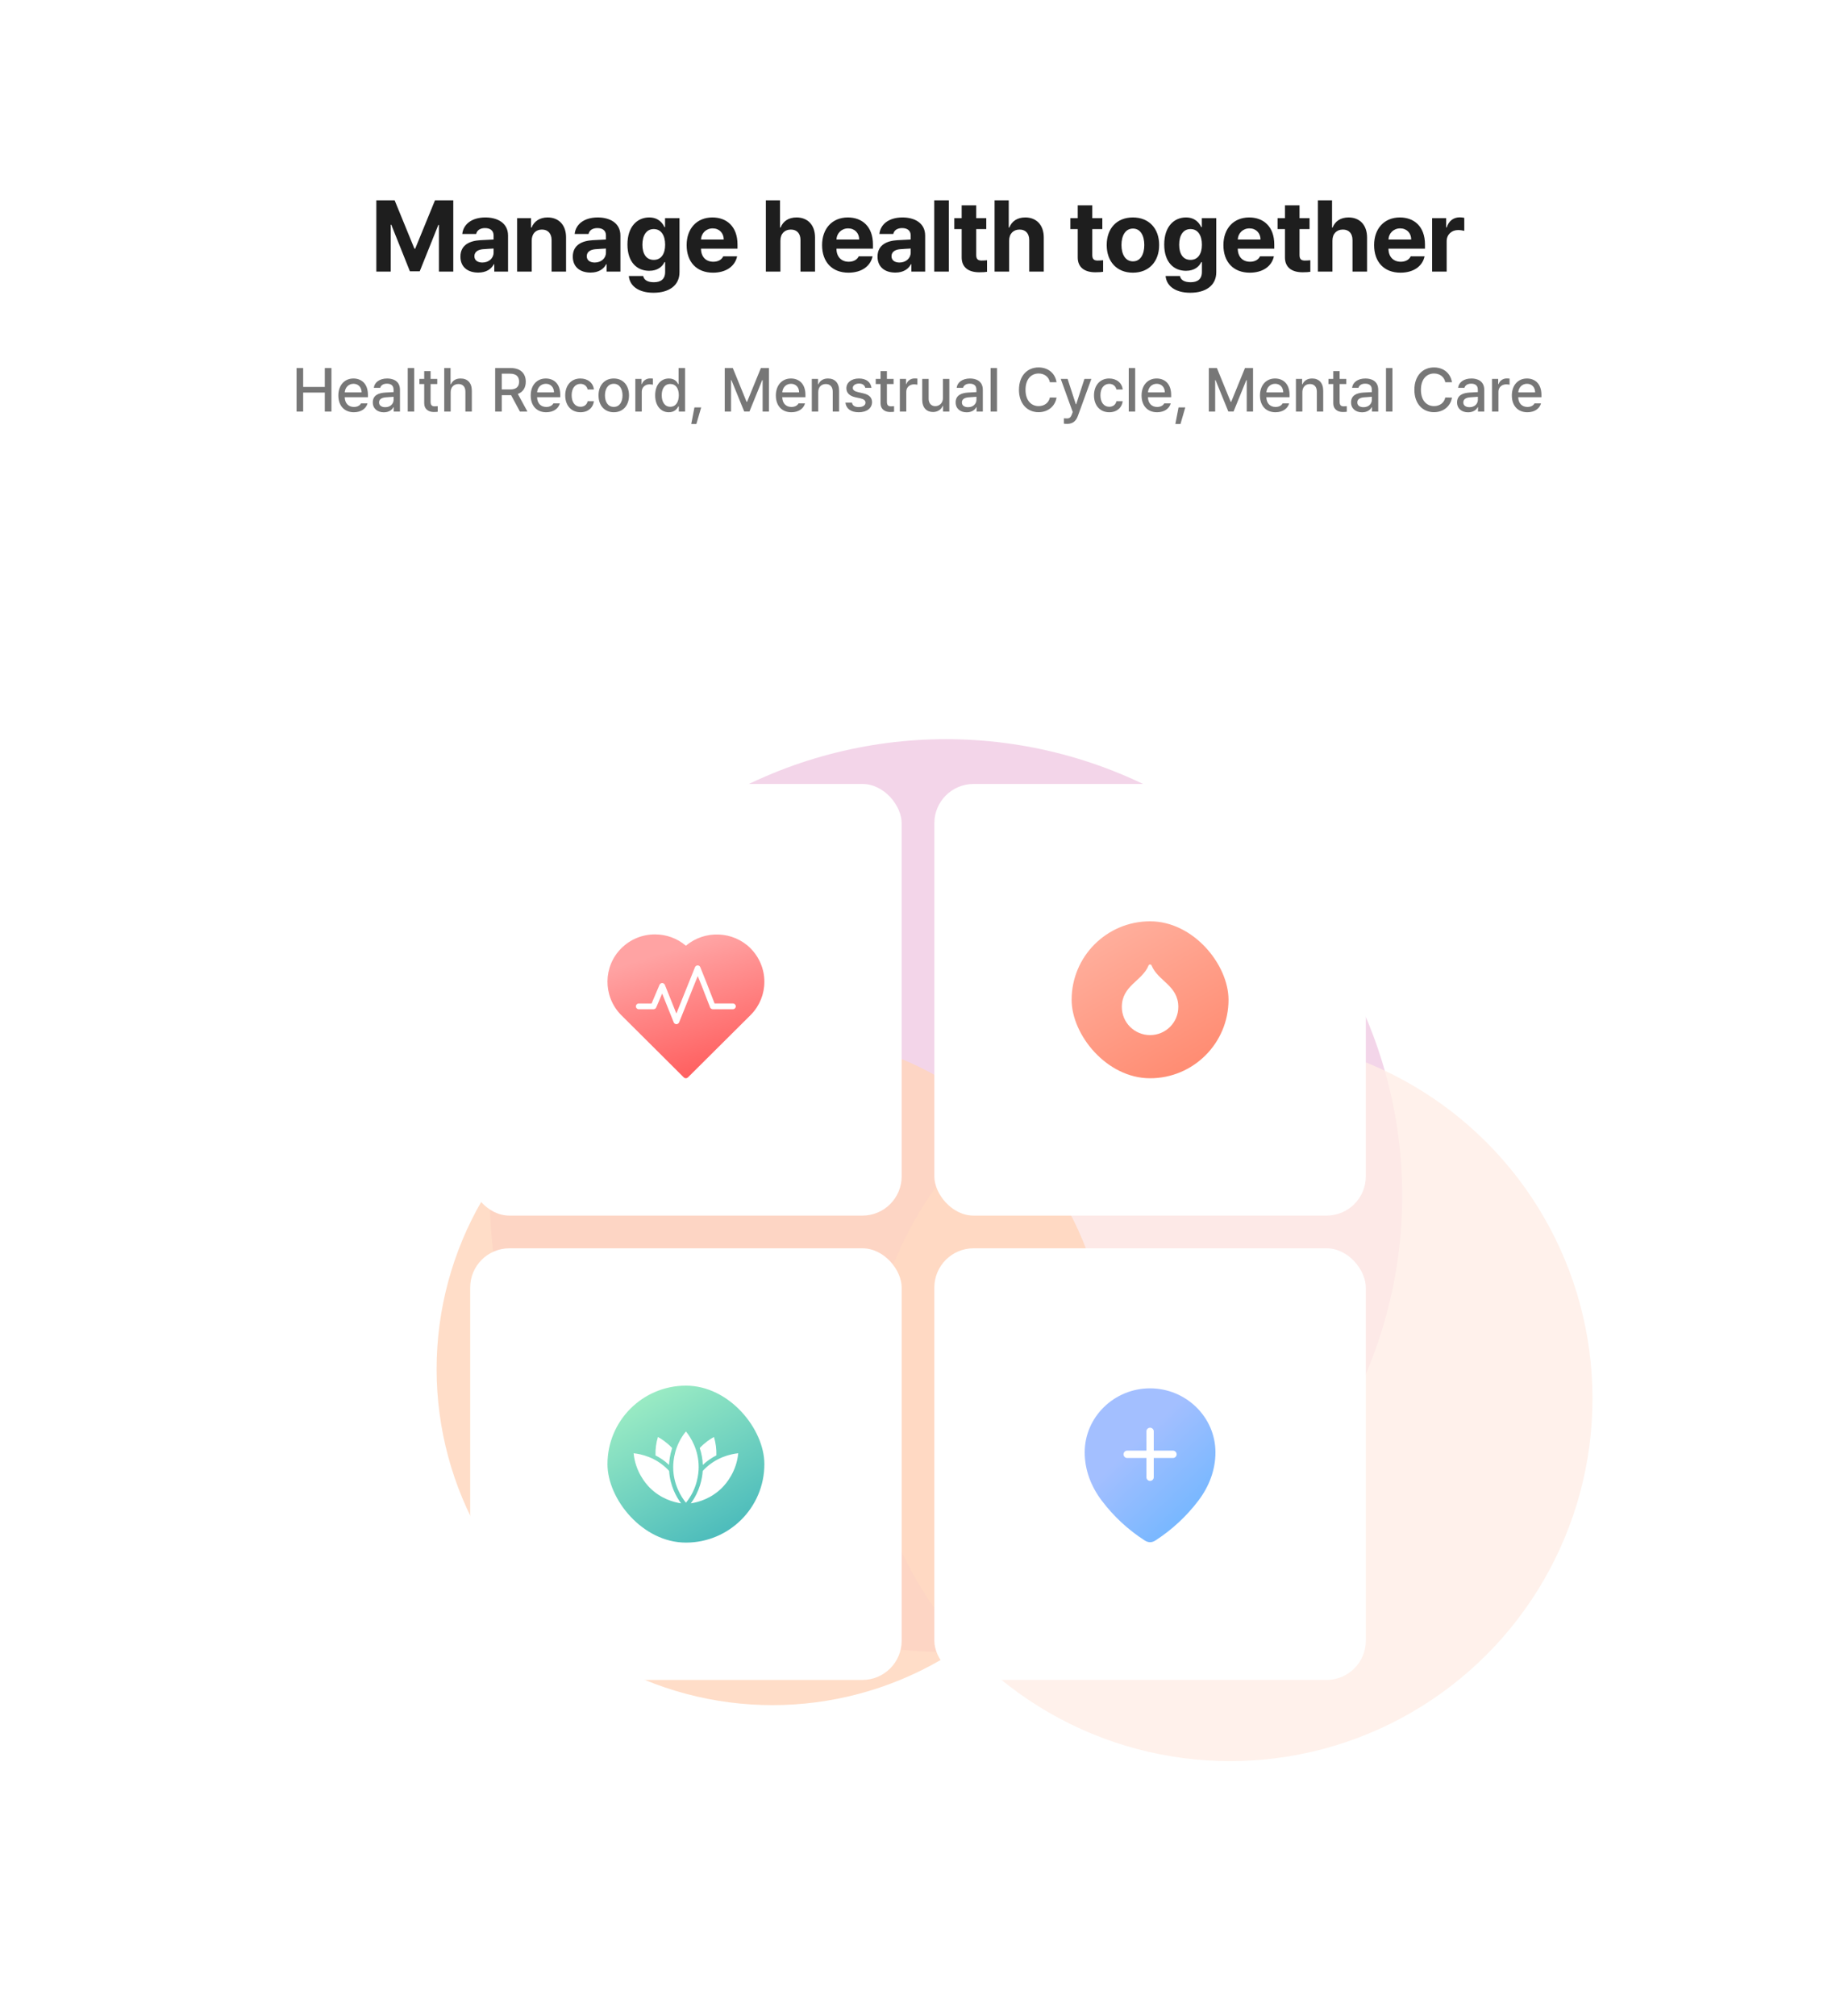 <svg width="656" height="720" viewBox="0 0 656 720" fill="none" xmlns="http://www.w3.org/2000/svg">
<g clip-path="url(#clip0_7848_5603)">
<rect width="656" height="720" rx="24" fill="white"/>
<path d="M134.466 71.547H141.005L148.072 88.809H148.353L155.419 71.547H161.958V97H156.826V80.336H156.615L149.97 96.894H146.455L139.81 80.266H139.599V97H134.466V71.547ZM164.508 91.656C164.508 87.402 167.953 85.996 171.61 85.785C172.981 85.697 175.547 85.574 176.356 85.539V83.992C176.32 82.41 175.231 81.461 173.297 81.461C171.539 81.461 170.414 82.269 170.133 83.57H165.176C165.492 80.266 168.375 77.664 173.438 77.664C177.586 77.664 181.524 79.527 181.524 84.133V97H176.602V94.363H176.461C175.512 96.121 173.719 97.352 170.871 97.352C167.215 97.352 164.508 95.453 164.508 91.656ZM169.5 91.516C169.5 92.992 170.695 93.766 172.348 93.766C174.703 93.766 176.391 92.184 176.356 90.18V88.773C175.565 88.809 173.35 88.932 172.453 89.019C170.66 89.195 169.5 90.039 169.5 91.516ZM189.979 85.961V97H184.776V77.91H189.733V81.25H189.944C190.823 79.035 192.862 77.664 195.675 77.664C199.647 77.664 202.284 80.371 202.249 84.836V97H197.081V85.75C197.081 83.394 195.78 81.988 193.636 81.988C191.456 81.988 189.979 83.43 189.979 85.961ZM204.658 91.656C204.658 87.402 208.103 85.996 211.759 85.785C213.13 85.697 215.697 85.574 216.505 85.539V83.992C216.47 82.41 215.38 81.461 213.447 81.461C211.689 81.461 210.564 82.269 210.283 83.57H205.326C205.642 80.266 208.525 77.664 213.587 77.664C217.736 77.664 221.673 79.527 221.673 84.133V97H216.752V94.363H216.611C215.662 96.121 213.869 97.352 211.021 97.352C207.365 97.352 204.658 95.453 204.658 91.656ZM209.65 91.516C209.65 92.992 210.845 93.766 212.498 93.766C214.853 93.766 216.541 92.184 216.505 90.18V88.773C215.714 88.809 213.5 88.932 212.603 89.019C210.81 89.195 209.65 90.039 209.65 91.516ZM233.504 104.559C228.231 104.559 224.996 102.203 224.68 98.582H229.813C230.094 100.094 231.535 100.797 233.61 100.797C236.035 100.797 237.653 99.777 237.653 97.106V93.625H237.407C236.703 95.172 235.016 96.719 231.957 96.719C227.633 96.719 224.188 93.695 224.188 87.332C224.188 80.863 227.739 77.664 231.957 77.664C235.157 77.664 236.703 79.562 237.407 81.109H237.617V77.91H242.785V97.211C242.785 102.062 238.918 104.559 233.504 104.559ZM233.575 92.816C236.176 92.816 237.653 90.777 237.653 87.402C237.653 83.992 236.176 81.812 233.575 81.812C230.938 81.812 229.532 84.098 229.532 87.402C229.532 90.707 230.938 92.816 233.575 92.816ZM254.757 97.387C248.921 97.387 245.335 93.59 245.335 87.543C245.335 81.637 248.956 77.664 254.546 77.664C259.573 77.664 263.511 80.828 263.511 87.332V88.809H250.468C250.468 91.691 252.19 93.484 254.862 93.484C256.62 93.484 257.886 92.711 258.413 91.551H263.37C262.632 95.066 259.468 97.387 254.757 97.387ZM250.468 85.539H258.589C258.589 83.219 256.972 81.566 254.651 81.566C252.261 81.566 250.556 83.342 250.468 85.539ZM278.84 85.961V97H273.637V71.547H278.7V81.25H278.911C279.79 79.035 281.723 77.664 284.606 77.664C288.579 77.664 291.215 80.336 291.215 84.836V97H286.012V85.75C286.012 83.394 284.747 81.988 282.567 81.988C280.387 81.988 278.84 83.43 278.84 85.961ZM303.152 97.387C297.316 97.387 293.73 93.59 293.73 87.543C293.73 81.637 297.351 77.664 302.941 77.664C307.968 77.664 311.905 80.828 311.905 87.332V88.809H298.863C298.863 91.691 300.585 93.484 303.257 93.484C305.015 93.484 306.28 92.711 306.808 91.551H311.765C311.027 95.066 307.863 97.387 303.152 97.387ZM298.863 85.539H306.984C306.984 83.219 305.366 81.566 303.046 81.566C300.655 81.566 298.95 83.342 298.863 85.539ZM313.541 91.656C313.541 87.402 316.986 85.996 320.643 85.785C322.014 85.697 324.58 85.574 325.389 85.539V83.992C325.353 82.41 324.264 81.461 322.33 81.461C320.572 81.461 319.447 82.269 319.166 83.57H314.209C314.525 80.266 317.408 77.664 322.471 77.664C326.619 77.664 330.557 79.527 330.557 84.133V97H325.635V94.363H325.494C324.545 96.121 322.752 97.352 319.904 97.352C316.248 97.352 313.541 95.453 313.541 91.656ZM318.533 91.516C318.533 92.992 319.728 93.766 321.381 93.766C323.736 93.766 325.424 92.184 325.389 90.18V88.773C324.598 88.809 322.383 88.932 321.486 89.019C319.693 89.195 318.533 90.039 318.533 91.516ZM339.012 71.547V97H333.809V71.547H339.012ZM352.39 77.91V81.812H348.804V91.129C348.804 92.641 349.542 93.027 350.597 93.062C351.124 93.062 352.038 93.027 352.671 92.957V97.07C352.109 97.176 351.195 97.246 349.894 97.246C346.132 97.246 343.566 95.559 343.601 91.867V81.812H340.964V77.91H343.601V73.34H348.804V77.91H352.39ZM360.565 85.961V97H355.361V71.547H360.424V81.25H360.635C361.514 79.035 363.447 77.664 366.33 77.664C370.303 77.664 372.94 80.336 372.94 84.836V97H367.736V85.75C367.736 83.394 366.471 81.988 364.291 81.988C362.111 81.988 360.565 83.43 360.565 85.961ZM393.859 77.91V81.812H390.273V91.129C390.273 92.641 391.011 93.027 392.066 93.062C392.593 93.062 393.507 93.027 394.14 92.957V97.07C393.578 97.176 392.664 97.246 391.363 97.246C387.601 97.246 385.035 95.559 385.07 91.867V81.812H382.433V77.91H385.07V73.34H390.273V77.91H393.859ZM404.776 97.387C399.01 97.387 395.424 93.414 395.424 87.508C395.424 81.602 399.01 77.664 404.776 77.664C410.541 77.664 414.162 81.602 414.162 87.508C414.162 93.414 410.541 97.387 404.776 97.387ZM404.811 93.344C407.483 93.344 408.854 90.848 408.854 87.508C408.854 84.133 407.483 81.637 404.811 81.637C402.104 81.637 400.698 84.133 400.698 87.508C400.698 90.848 402.104 93.344 404.811 93.344ZM425.29 104.559C420.017 104.559 416.782 102.203 416.466 98.582H421.599C421.88 100.094 423.321 100.797 425.395 100.797C427.821 100.797 429.438 99.777 429.438 97.106V93.625H429.192C428.489 95.172 426.802 96.719 423.743 96.719C419.419 96.719 415.974 93.695 415.974 87.332C415.974 80.863 419.524 77.664 423.743 77.664C426.942 77.664 428.489 79.562 429.192 81.109H429.403V77.91H434.571V97.211C434.571 102.062 430.704 104.559 425.29 104.559ZM425.36 92.816C427.962 92.816 429.438 90.777 429.438 87.402C429.438 83.992 427.962 81.812 425.36 81.812C422.724 81.812 421.317 84.098 421.317 87.402C421.317 90.707 422.724 92.816 425.36 92.816ZM446.543 97.387C440.707 97.387 437.121 93.59 437.121 87.543C437.121 81.637 440.742 77.664 446.332 77.664C451.359 77.664 455.297 80.828 455.297 87.332V88.809H442.254C442.254 91.691 443.976 93.484 446.648 93.484C448.406 93.484 449.672 92.711 450.199 91.551H455.156C454.418 95.066 451.254 97.387 446.543 97.387ZM442.254 85.539H450.375C450.375 83.219 448.758 81.566 446.437 81.566C444.047 81.566 442.341 83.342 442.254 85.539ZM467.901 77.91V81.812H464.315V91.129C464.315 92.641 465.053 93.027 466.108 93.062C466.635 93.062 467.549 93.027 468.182 92.957V97.07C467.62 97.176 466.705 97.246 465.405 97.246C461.643 97.246 459.077 95.559 459.112 91.867V81.812H456.475V77.91H459.112V73.34H464.315V77.91H467.901ZM476.075 85.961V97H470.872V71.547H475.935V81.25H476.146C477.025 79.035 478.958 77.664 481.841 77.664C485.814 77.664 488.45 80.336 488.45 84.836V97H483.247V85.75C483.247 83.394 481.982 81.988 479.802 81.988C477.622 81.988 476.075 83.43 476.075 85.961ZM500.387 97.387C494.551 97.387 490.965 93.59 490.965 87.543C490.965 81.637 494.586 77.664 500.176 77.664C505.203 77.664 509.14 80.828 509.14 87.332V88.809H496.098C496.098 91.691 497.82 93.484 500.492 93.484C502.25 93.484 503.515 92.711 504.043 91.551H509C508.262 95.066 505.098 97.387 500.387 97.387ZM496.098 85.539H504.219C504.219 83.219 502.601 81.566 500.281 81.566C497.89 81.566 496.185 83.342 496.098 85.539ZM511.69 97V77.91H516.717V81.215H516.928C517.631 78.859 519.389 77.629 521.534 77.629C522.061 77.629 522.729 77.699 523.186 77.805V82.445C522.694 82.305 521.71 82.164 520.971 82.164C518.616 82.164 516.893 83.816 516.893 86.137V97H511.69Z" fill="#1E1E1E"/>
<path d="M105.959 147V131.445H108.322V138.191H116.057V131.445H118.42V147H116.057V140.211H108.322V147H105.959ZM126.434 147.236C122.996 147.236 120.891 144.873 120.891 141.242C120.891 137.654 123.039 135.184 126.283 135.184C128.947 135.184 131.461 136.838 131.461 141.049V141.865H123.168C123.232 144.078 124.532 145.346 126.455 145.346C127.766 145.346 128.604 144.787 128.99 144.078H131.311C130.795 145.969 128.99 147.236 126.434 147.236ZM123.189 140.146H129.205C129.205 138.363 128.066 137.074 126.305 137.074C124.468 137.074 123.275 138.492 123.189 140.146ZM133.201 143.713C133.201 141.049 135.457 140.361 137.562 140.211C138.336 140.157 140.087 140.061 140.635 140.039L140.613 139.115C140.613 137.805 139.818 137.031 138.25 137.031C136.896 137.031 136.08 137.654 135.844 138.514H133.566C133.781 136.58 135.586 135.184 138.336 135.184C140.184 135.184 142.912 135.871 142.912 139.244V147H140.678V145.41H140.592C140.141 146.291 139.066 147.258 137.133 147.258C134.92 147.258 133.201 145.99 133.201 143.713ZM135.436 143.734C135.436 144.852 136.359 145.432 137.648 145.432C139.518 145.432 140.635 144.186 140.635 142.789V141.715L137.885 141.908C136.381 142.016 135.436 142.574 135.436 143.734ZM147.982 131.445V147H145.684V131.445H147.982ZM156.232 135.334V137.16H153.848V143.562C153.848 144.873 154.514 145.109 155.244 145.131C155.566 145.131 156.082 145.088 156.404 145.066V147.064C156.082 147.107 155.588 147.15 154.965 147.15C153.16 147.15 151.549 146.162 151.57 144.035V137.16H149.852V135.334H151.57V132.541H153.848V135.334H156.232ZM161.023 140.082V147H158.725V131.445H160.98V137.246H161.131C161.689 135.979 162.764 135.184 164.59 135.184C166.996 135.184 168.586 136.666 168.586 139.588V147H166.287V139.867C166.287 138.148 165.363 137.16 163.816 137.16C162.205 137.16 161.023 138.213 161.023 140.082ZM176.922 147V131.445H182.465C186.074 131.445 187.857 133.465 187.857 136.322C187.857 138.417 186.912 140.007 185.021 140.705L188.459 147H185.773L182.615 141.135H182.465H179.285V147H176.922ZM179.285 139.094H182.229C184.527 139.094 185.473 138.084 185.473 136.322C185.473 134.561 184.527 133.465 182.229 133.465H179.285V139.094ZM195.162 147.236C191.725 147.236 189.619 144.873 189.619 141.242C189.619 137.654 191.768 135.184 195.012 135.184C197.676 135.184 200.189 136.838 200.189 141.049V141.865H191.896C191.961 144.078 193.261 145.346 195.184 145.346C196.494 145.346 197.332 144.787 197.719 144.078H200.039C199.523 145.969 197.719 147.236 195.162 147.236ZM191.918 140.146H197.934C197.934 138.363 196.795 137.074 195.033 137.074C193.196 137.074 192.004 138.492 191.918 140.146ZM207.408 147.236C204.014 147.236 201.951 144.723 201.951 141.221C201.951 137.654 204.078 135.184 207.365 135.184C210.029 135.184 211.963 136.752 212.199 139.115H209.965C209.729 138.02 208.848 137.096 207.408 137.096C205.518 137.096 204.25 138.664 204.25 141.156C204.25 143.713 205.496 145.281 207.408 145.281C208.697 145.281 209.686 144.572 209.965 143.305H212.199C211.941 145.561 210.158 147.236 207.408 147.236ZM219.311 147.236C216.002 147.236 213.854 144.83 213.854 141.221C213.854 137.59 216.002 135.184 219.311 135.184C222.598 135.184 224.746 137.59 224.746 141.221C224.746 144.83 222.598 147.236 219.311 147.236ZM219.311 145.324C221.416 145.324 222.426 143.455 222.426 141.221C222.426 138.986 221.416 137.074 219.311 137.074C217.162 137.074 216.152 138.986 216.152 141.221C216.152 143.455 217.162 145.324 219.311 145.324ZM227.002 147V135.334H229.215V137.182H229.344C229.773 135.936 230.934 135.162 232.309 135.162C232.588 135.162 233.039 135.184 233.275 135.205V137.396C233.082 137.354 232.545 137.268 232.072 137.268C230.482 137.268 229.301 138.363 229.301 139.889V147H227.002ZM238.969 147.236C236.154 147.236 234.092 144.959 234.092 141.199C234.092 137.396 236.176 135.184 238.99 135.184C241.16 135.184 241.955 136.494 242.363 137.225H242.471V131.445H244.77V147H242.535V145.174H242.363C241.934 145.947 241.096 147.236 238.969 147.236ZM239.484 145.281C241.439 145.281 242.535 143.605 242.535 141.156C242.535 138.729 241.461 137.139 239.484 137.139C237.443 137.139 236.434 138.857 236.434 141.156C236.434 143.498 237.486 145.281 239.484 145.281ZM250.527 145.518L248.809 151.447H246.982L248.121 145.518H250.527ZM258.949 131.445H261.828L266.748 143.498H266.941L271.861 131.445H274.74V147H272.484V135.764H272.334L267.779 146.979H265.91L261.334 135.742H261.205V147H258.949V131.445ZM282.754 147.236C279.316 147.236 277.211 144.873 277.211 141.242C277.211 137.654 279.359 135.184 282.604 135.184C285.268 135.184 287.781 136.838 287.781 141.049V141.865H279.488C279.553 144.078 280.853 145.346 282.775 145.346C284.086 145.346 284.924 144.787 285.311 144.078H287.631C287.115 145.969 285.311 147.236 282.754 147.236ZM279.51 140.146H285.525C285.525 138.363 284.387 137.074 282.625 137.074C280.788 137.074 279.596 138.492 279.51 140.146ZM292.357 140.082V147H290.059V135.334H292.271V137.246H292.4C292.959 136 294.098 135.184 295.838 135.184C298.244 135.184 299.812 136.688 299.812 139.588V147H297.535V139.867C297.535 138.17 296.611 137.16 295.064 137.16C293.496 137.16 292.357 138.213 292.357 140.082ZM309.158 138.514C308.943 137.59 308.213 136.988 306.945 136.988C305.635 136.988 304.689 137.676 304.711 138.557C304.689 139.244 305.248 139.738 306.537 140.039L308.385 140.469C310.533 140.941 311.564 141.973 311.586 143.627C311.564 145.732 309.803 147.236 306.816 147.236C304.023 147.236 302.348 145.99 302.068 143.82H304.41C304.604 144.873 305.42 145.389 306.795 145.389C308.277 145.389 309.223 144.787 309.244 143.799C309.223 143.047 308.664 142.553 307.439 142.273L305.613 141.887C303.508 141.414 302.412 140.297 302.412 138.686C302.412 136.602 304.217 135.184 306.924 135.184C309.523 135.184 311.135 136.516 311.371 138.514H309.158ZM319.277 135.334V137.16H316.893V143.562C316.893 144.873 317.559 145.109 318.289 145.131C318.611 145.131 319.127 145.088 319.449 145.066V147.064C319.127 147.107 318.633 147.15 318.01 147.15C316.205 147.15 314.594 146.162 314.615 144.035V137.16H312.896V135.334H314.615V132.541H316.893V135.334H319.277ZM321.512 147V135.334H323.725V137.182H323.854C324.283 135.936 325.443 135.162 326.818 135.162C327.098 135.162 327.549 135.184 327.785 135.205V137.396C327.592 137.354 327.055 137.268 326.582 137.268C324.992 137.268 323.811 138.363 323.811 139.889V147H321.512ZM336.916 142.145V135.334H339.193V147H336.959V144.98H336.83C336.293 146.227 335.09 147.15 333.35 147.15C331.094 147.15 329.504 145.646 329.504 142.746V135.334H331.803V142.467C331.803 144.057 332.77 145.066 334.166 145.066C335.434 145.066 336.916 144.143 336.916 142.145ZM341.449 143.713C341.449 141.049 343.705 140.361 345.811 140.211C346.584 140.157 348.335 140.061 348.883 140.039L348.861 139.115C348.861 137.805 348.066 137.031 346.498 137.031C345.145 137.031 344.328 137.654 344.092 138.514H341.814C342.029 136.58 343.834 135.184 346.584 135.184C348.432 135.184 351.16 135.871 351.16 139.244V147H348.926V145.41H348.84C348.389 146.291 347.314 147.258 345.381 147.258C343.168 147.258 341.449 145.99 341.449 143.713ZM343.684 143.734C343.684 144.852 344.607 145.432 345.896 145.432C347.766 145.432 348.883 144.186 348.883 142.789V141.715L346.133 141.908C344.629 142.016 343.684 142.574 343.684 143.734ZM356.23 131.445V147H353.932V131.445H356.23ZM375.115 136.516C374.729 134.518 373.074 133.4 371.098 133.4C368.412 133.4 366.414 135.463 366.414 139.223C366.414 143.004 368.434 145.045 371.098 145.045C373.053 145.045 374.707 143.949 375.115 141.973L377.5 141.994C377.006 145.066 374.492 147.215 371.076 147.215C367.016 147.215 364.072 144.186 364.072 139.223C364.072 134.238 367.037 131.23 371.076 131.23C374.363 131.23 376.963 133.164 377.5 136.516H375.115ZM381.346 151.383C380.873 151.383 380.422 151.361 380.121 151.318V149.406C380.379 149.428 380.83 149.449 381.152 149.449C381.861 149.449 382.463 149.385 383 147.924L383.279 147.15L379.004 135.334H381.453L384.396 144.379H384.525L387.469 135.334H389.939L385.127 148.547C384.461 150.395 383.258 151.383 381.346 151.383ZM396.342 147.236C392.947 147.236 390.885 144.723 390.885 141.221C390.885 137.654 393.012 135.184 396.299 135.184C398.963 135.184 400.896 136.752 401.133 139.115H398.898C398.662 138.02 397.781 137.096 396.342 137.096C394.451 137.096 393.184 138.664 393.184 141.156C393.184 143.713 394.43 145.281 396.342 145.281C397.631 145.281 398.619 144.572 398.898 143.305H401.133C400.875 145.561 399.092 147.236 396.342 147.236ZM405.602 131.445V147H403.303V131.445H405.602ZM413.422 147.236C409.984 147.236 407.879 144.873 407.879 141.242C407.879 137.654 410.027 135.184 413.271 135.184C415.936 135.184 418.449 136.838 418.449 141.049V141.865H410.156C410.221 144.078 411.521 145.346 413.443 145.346C414.754 145.346 415.592 144.787 415.979 144.078H418.299C417.783 145.969 415.979 147.236 413.422 147.236ZM410.178 140.146H416.193C416.193 138.363 415.055 137.074 413.293 137.074C411.456 137.074 410.264 138.492 410.178 140.146ZM423.498 145.518L421.779 151.447H419.953L421.092 145.518H423.498ZM431.92 131.445H434.799L439.719 143.498H439.912L444.832 131.445H447.711V147H445.455V135.764H445.305L440.75 146.979H438.881L434.305 135.742H434.176V147H431.92V131.445ZM455.725 147.236C452.287 147.236 450.182 144.873 450.182 141.242C450.182 137.654 452.33 135.184 455.574 135.184C458.238 135.184 460.752 136.838 460.752 141.049V141.865H452.459C452.523 144.078 453.823 145.346 455.746 145.346C457.057 145.346 457.895 144.787 458.281 144.078H460.602C460.086 145.969 458.281 147.236 455.725 147.236ZM452.48 140.146H458.496C458.496 138.363 457.357 137.074 455.596 137.074C453.759 137.074 452.566 138.492 452.48 140.146ZM465.328 140.082V147H463.029V135.334H465.242V137.246H465.371C465.93 136 467.068 135.184 468.809 135.184C471.215 135.184 472.783 136.688 472.783 139.588V147H470.506V139.867C470.506 138.17 469.582 137.16 468.035 137.16C466.467 137.16 465.328 138.213 465.328 140.082ZM481.033 135.334V137.16H478.648V143.562C478.648 144.873 479.314 145.109 480.045 145.131C480.367 145.131 480.883 145.088 481.205 145.066V147.064C480.883 147.107 480.389 147.15 479.766 147.15C477.961 147.15 476.35 146.162 476.371 144.035V137.16H474.652V135.334H476.371V132.541H478.648V135.334H481.033ZM482.73 143.713C482.73 141.049 484.986 140.361 487.092 140.211C487.865 140.157 489.616 140.061 490.164 140.039L490.143 139.115C490.143 137.805 489.348 137.031 487.779 137.031C486.426 137.031 485.609 137.654 485.373 138.514H483.096C483.311 136.58 485.115 135.184 487.865 135.184C489.713 135.184 492.441 135.871 492.441 139.244V147H490.207V145.41H490.121C489.67 146.291 488.596 147.258 486.662 147.258C484.449 147.258 482.73 145.99 482.73 143.713ZM484.965 143.734C484.965 144.852 485.889 145.432 487.178 145.432C489.047 145.432 490.164 144.186 490.164 142.789V141.715L487.414 141.908C485.91 142.016 484.965 142.574 484.965 143.734ZM497.512 131.445V147H495.213V131.445H497.512ZM516.396 136.516C516.01 134.518 514.355 133.4 512.379 133.4C509.693 133.4 507.695 135.463 507.695 139.223C507.695 143.004 509.715 145.045 512.379 145.045C514.334 145.045 515.988 143.949 516.396 141.973L518.781 141.994C518.287 145.066 515.773 147.215 512.357 147.215C508.297 147.215 505.354 144.186 505.354 139.223C505.354 134.238 508.318 131.23 512.357 131.23C515.645 131.23 518.244 133.164 518.781 136.516H516.396ZM520.607 143.713C520.607 141.049 522.863 140.361 524.969 140.211C525.742 140.157 527.493 140.061 528.041 140.039L528.02 139.115C528.02 137.805 527.225 137.031 525.656 137.031C524.303 137.031 523.486 137.654 523.25 138.514H520.973C521.188 136.58 522.992 135.184 525.742 135.184C527.59 135.184 530.318 135.871 530.318 139.244V147H528.084V145.41H527.998C527.547 146.291 526.473 147.258 524.539 147.258C522.326 147.258 520.607 145.99 520.607 143.713ZM522.842 143.734C522.842 144.852 523.766 145.432 525.055 145.432C526.924 145.432 528.041 144.186 528.041 142.789V141.715L525.291 141.908C523.787 142.016 522.842 142.574 522.842 143.734ZM533.09 147V135.334H535.303V137.182H535.432C535.861 135.936 537.021 135.162 538.396 135.162C538.676 135.162 539.127 135.184 539.363 135.205V137.396C539.17 137.354 538.633 137.268 538.16 137.268C536.57 137.268 535.389 138.363 535.389 139.889V147H533.09ZM545.723 147.236C542.285 147.236 540.18 144.873 540.18 141.242C540.18 137.654 542.328 135.184 545.572 135.184C548.236 135.184 550.75 136.838 550.75 141.049V141.865H542.457C542.521 144.078 543.821 145.346 545.744 145.346C547.055 145.346 547.893 144.787 548.279 144.078H550.6C550.084 145.969 548.279 147.236 545.723 147.236ZM542.479 140.146H548.494C548.494 138.363 547.355 137.074 545.594 137.074C543.757 137.074 542.564 138.492 542.479 140.146Z" fill="#777777"/>
<g clip-path="url(#clip1_7848_5603)">
<g opacity="0.5" filter="url(#filter0_f_7848_5603)">
<circle cx="338" cy="427" r="163" fill="#E7ACD4"/>
</g>
<g opacity="0.8" filter="url(#filter1_f_7848_5603)">
<circle cx="439.5" cy="499.5" r="129.5" fill="#FFEEE6"/>
</g>
<g opacity="0.8" filter="url(#filter2_f_7848_5603)">
<circle cx="276" cy="489" r="120" fill="#FFD5BA"/>
</g>
<rect x="333.839" y="280" width="154.161" height="154.161" rx="14.015" fill="white"/>
<rect x="382.891" y="329.051" width="56.058" height="56.058" rx="28.029" fill="url(#paint0_linear_7848_5603)"/>
<path d="M410.372 344.839C410.572 344.343 411.267 344.343 411.468 344.839C413.722 350.392 421.01 351.971 421.01 359.651C421.01 365.197 416.492 369.693 410.919 369.693C405.347 369.692 400.829 365.197 400.829 359.65C400.829 351.971 408.118 350.392 410.372 344.839Z" fill="white"/>
<rect x="168" y="445.839" width="154.161" height="154.161" rx="14.015" fill="white"/>
<rect x="217.051" y="494.89" width="56.058" height="56.058" rx="28.029" fill="url(#paint1_linear_7848_5603)"/>
<path d="M255.092 513.225C255.746 515.348 256.026 517.557 255.954 519.803C254.344 520.621 252.691 521.722 251.11 523.2C251.031 520.955 250.607 518.934 250.011 517.166C251.858 515.203 253.777 513.935 255.085 513.225H255.092ZM245.08 511.241C246.784 513.341 249.637 517.782 249.637 523.975C249.637 526.192 249.177 531.726 245.087 536.71C243.384 534.609 240.531 530.169 240.531 523.975C240.531 521.759 240.991 516.224 245.08 511.241ZM235.076 513.225C236.384 513.943 238.303 515.203 240.157 517.173C239.359 519.607 239.108 521.759 239.05 523.2C237.476 521.722 235.823 520.621 234.214 519.81C234.142 517.564 234.415 515.355 235.076 513.233V513.225ZM226.394 519.042C229.075 519.317 234.214 520.426 238.555 524.801C238.684 524.931 238.864 525.12 239.072 525.351C239.41 530.668 241.659 534.652 243.355 536.934C240.524 536.507 236.003 535.21 232.115 531.299C230.563 529.727 227.005 525.467 226.394 519.042ZM258.053 531.291C254.165 535.21 249.644 536.507 246.812 536.934C250.039 532.624 250.895 528.068 251.081 525.359C251.297 525.127 251.484 524.931 251.606 524.801C255.947 520.426 261.086 519.317 263.766 519.042C263.163 525.467 259.605 529.719 258.053 531.291Z" fill="white"/>
<rect x="168" y="280" width="154.161" height="154.161" rx="14.015" fill="white"/>
<path d="M268.16 338.688C261.917 332.468 251.813 332.114 245.16 337.712C245.128 337.712 245.106 337.712 245.074 337.712C245.042 337.712 245.02 337.712 244.998 337.712C241.936 335.127 238.076 333.723 234.021 333.723C229.471 333.723 225.201 335.481 221.998 338.688C215.485 345.143 215.378 355.759 221.826 362.419C221.858 362.44 221.88 362.472 221.912 362.504L233.288 373.818L244.319 384.809C244.524 385.002 244.794 385.11 245.052 385.11C245.311 385.11 245.581 385.002 245.786 384.809L268.128 362.59L268.214 362.494C268.214 362.494 268.268 362.44 268.3 362.408C268.322 362.386 268.343 362.376 268.376 362.333C271.427 359.18 273.11 355.03 273.11 350.623C273.11 346.215 271.341 341.862 268.128 338.677L268.16 338.688ZM261.938 360.446H254.671C254.541 360.446 254.423 360.413 254.304 360.37C254.272 360.37 254.239 360.338 254.207 360.317C254.121 360.285 254.056 360.231 253.991 360.177C253.959 360.156 253.927 360.135 253.905 360.102C253.84 360.027 253.787 359.963 253.743 359.866C253.743 359.845 253.722 359.824 253.711 359.802C253.711 359.802 253.711 359.795 253.711 359.781L250.875 352.499V352.478L249.301 348.596L247.726 352.51L245.193 358.826L242.648 365.142C242.648 365.142 242.615 365.196 242.605 365.217C242.561 365.303 242.508 365.378 242.443 365.453C242.421 365.486 242.389 365.507 242.357 365.528C242.292 365.593 242.216 365.646 242.13 365.679C242.109 365.679 242.098 365.711 242.076 365.721H242.033C241.914 365.764 241.807 365.797 241.688 365.797C241.569 365.797 241.451 365.764 241.343 365.721C241.343 365.721 241.311 365.721 241.3 365.721C241.278 365.721 241.268 365.7 241.246 365.689C241.16 365.646 241.084 365.593 241.009 365.539C240.987 365.518 240.955 365.496 240.933 365.464C240.858 365.389 240.804 365.314 240.761 365.217C240.761 365.196 240.739 365.185 240.728 365.164L238.184 358.837L236.588 354.848L234.463 359.824C234.41 359.952 234.334 360.038 234.269 360.124C234.237 360.145 234.215 360.167 234.183 360.188C234.118 360.253 234.043 360.306 233.967 360.338C233.935 360.338 233.903 360.37 233.87 360.381C233.752 360.424 233.633 360.456 233.504 360.456H228.231C227.659 360.456 227.196 359.995 227.196 359.427C227.196 358.858 227.659 358.397 228.231 358.397H232.814L235.639 351.738C235.747 351.491 235.941 351.288 236.2 351.18C236.739 350.966 237.343 351.223 237.558 351.749L240.092 358.065L241.666 361.979L243.241 358.076L245.786 351.749L248.32 345.433C248.352 345.347 248.417 345.283 248.46 345.207C248.492 345.175 248.503 345.132 248.535 345.1C248.568 345.068 248.6 345.057 248.632 345.036C248.708 344.972 248.783 344.907 248.88 344.875C248.88 344.875 248.967 344.854 249.01 344.843C249.096 344.821 249.171 344.8 249.268 344.8C249.344 344.8 249.409 344.821 249.484 344.843C249.549 344.843 249.603 344.843 249.646 344.864C249.732 344.907 249.797 344.961 249.872 345.004C249.905 345.036 249.948 345.057 249.991 345.09C250.012 345.111 250.034 345.154 250.056 345.197C250.12 345.272 250.185 345.336 250.207 345.422L252.741 351.738V351.76L255.318 358.387H261.863C262.434 358.387 262.898 358.848 262.898 359.416C262.898 359.984 262.434 360.446 261.863 360.446H261.938Z" fill="url(#paint2_linear_7848_5603)"/>
<rect x="333.839" y="445.839" width="154.161" height="154.161" rx="14.015" fill="white"/>
<path d="M410.902 495.853C398.125 495.853 387.562 506.069 387.562 518.71C387.562 525.079 389.876 530.993 393.691 536.005C397.862 541.534 403.046 546.351 408.915 550.132C410.381 551.071 411.586 551.005 412.922 550.132C418.757 546.351 423.942 541.534 428.148 536.005C431.961 530.993 434.277 525.079 434.277 518.71C434.277 506.069 423.715 495.853 410.902 495.853Z" fill="url(#paint3_linear_7848_5603)"/>
<path d="M402.745 519.416H419.095" stroke="white" stroke-width="2.628" stroke-linecap="round"/>
<path d="M410.92 511.24L410.92 527.591" stroke="white" stroke-width="2.628" stroke-linecap="round"/>
</g>
</g>
<defs>
<filter id="filter0_f_7848_5603" x="-25" y="64" width="726" height="726" filterUnits="userSpaceOnUse" color-interpolation-filters="sRGB">
<feFlood flood-opacity="0" result="BackgroundImageFix"/>
<feBlend mode="normal" in="SourceGraphic" in2="BackgroundImageFix" result="shape"/>
<feGaussianBlur stdDeviation="100" result="effect1_foregroundBlur_7848_5603"/>
</filter>
<filter id="filter1_f_7848_5603" x="110" y="170" width="659" height="659" filterUnits="userSpaceOnUse" color-interpolation-filters="sRGB">
<feFlood flood-opacity="0" result="BackgroundImageFix"/>
<feBlend mode="normal" in="SourceGraphic" in2="BackgroundImageFix" result="shape"/>
<feGaussianBlur stdDeviation="100" result="effect1_foregroundBlur_7848_5603"/>
</filter>
<filter id="filter2_f_7848_5603" x="-44" y="169" width="640" height="640" filterUnits="userSpaceOnUse" color-interpolation-filters="sRGB">
<feFlood flood-opacity="0" result="BackgroundImageFix"/>
<feBlend mode="normal" in="SourceGraphic" in2="BackgroundImageFix" result="shape"/>
<feGaussianBlur stdDeviation="100" result="effect1_foregroundBlur_7848_5603"/>
</filter>
<linearGradient id="paint0_linear_7848_5603" x1="449.46" y1="406.131" x2="399.923" y2="319.814" gradientUnits="userSpaceOnUse">
<stop stop-color="#FF785A"/>
<stop offset="1" stop-color="#FFB4A3"/>
</linearGradient>
<linearGradient id="paint1_linear_7848_5603" x1="283.62" y1="571.971" x2="234.084" y2="485.653" gradientUnits="userSpaceOnUse">
<stop stop-color="#1FA0B7"/>
<stop offset="1" stop-color="#A7F3C5"/>
</linearGradient>
<linearGradient id="paint2_linear_7848_5603" x1="254.252" y1="385.195" x2="237.801" y2="332.137" gradientUnits="userSpaceOnUse">
<stop stop-color="#FF5B5B"/>
<stop offset="0.865" stop-color="#FFA3A3"/>
</linearGradient>
<linearGradient id="paint3_linear_7848_5603" x1="442.268" y1="554.247" x2="388.391" y2="498.478" gradientUnits="userSpaceOnUse">
<stop stop-color="#5AB2FF"/>
<stop offset="0.689" stop-color="#A3BFFF"/>
</linearGradient>
<clipPath id="clip0_7848_5603">
<rect width="656" height="720" rx="24" fill="white"/>
</clipPath>
<clipPath id="clip1_7848_5603">
<rect width="656" height="507" fill="white" transform="translate(0 213)"/>
</clipPath>
</defs>
</svg>
